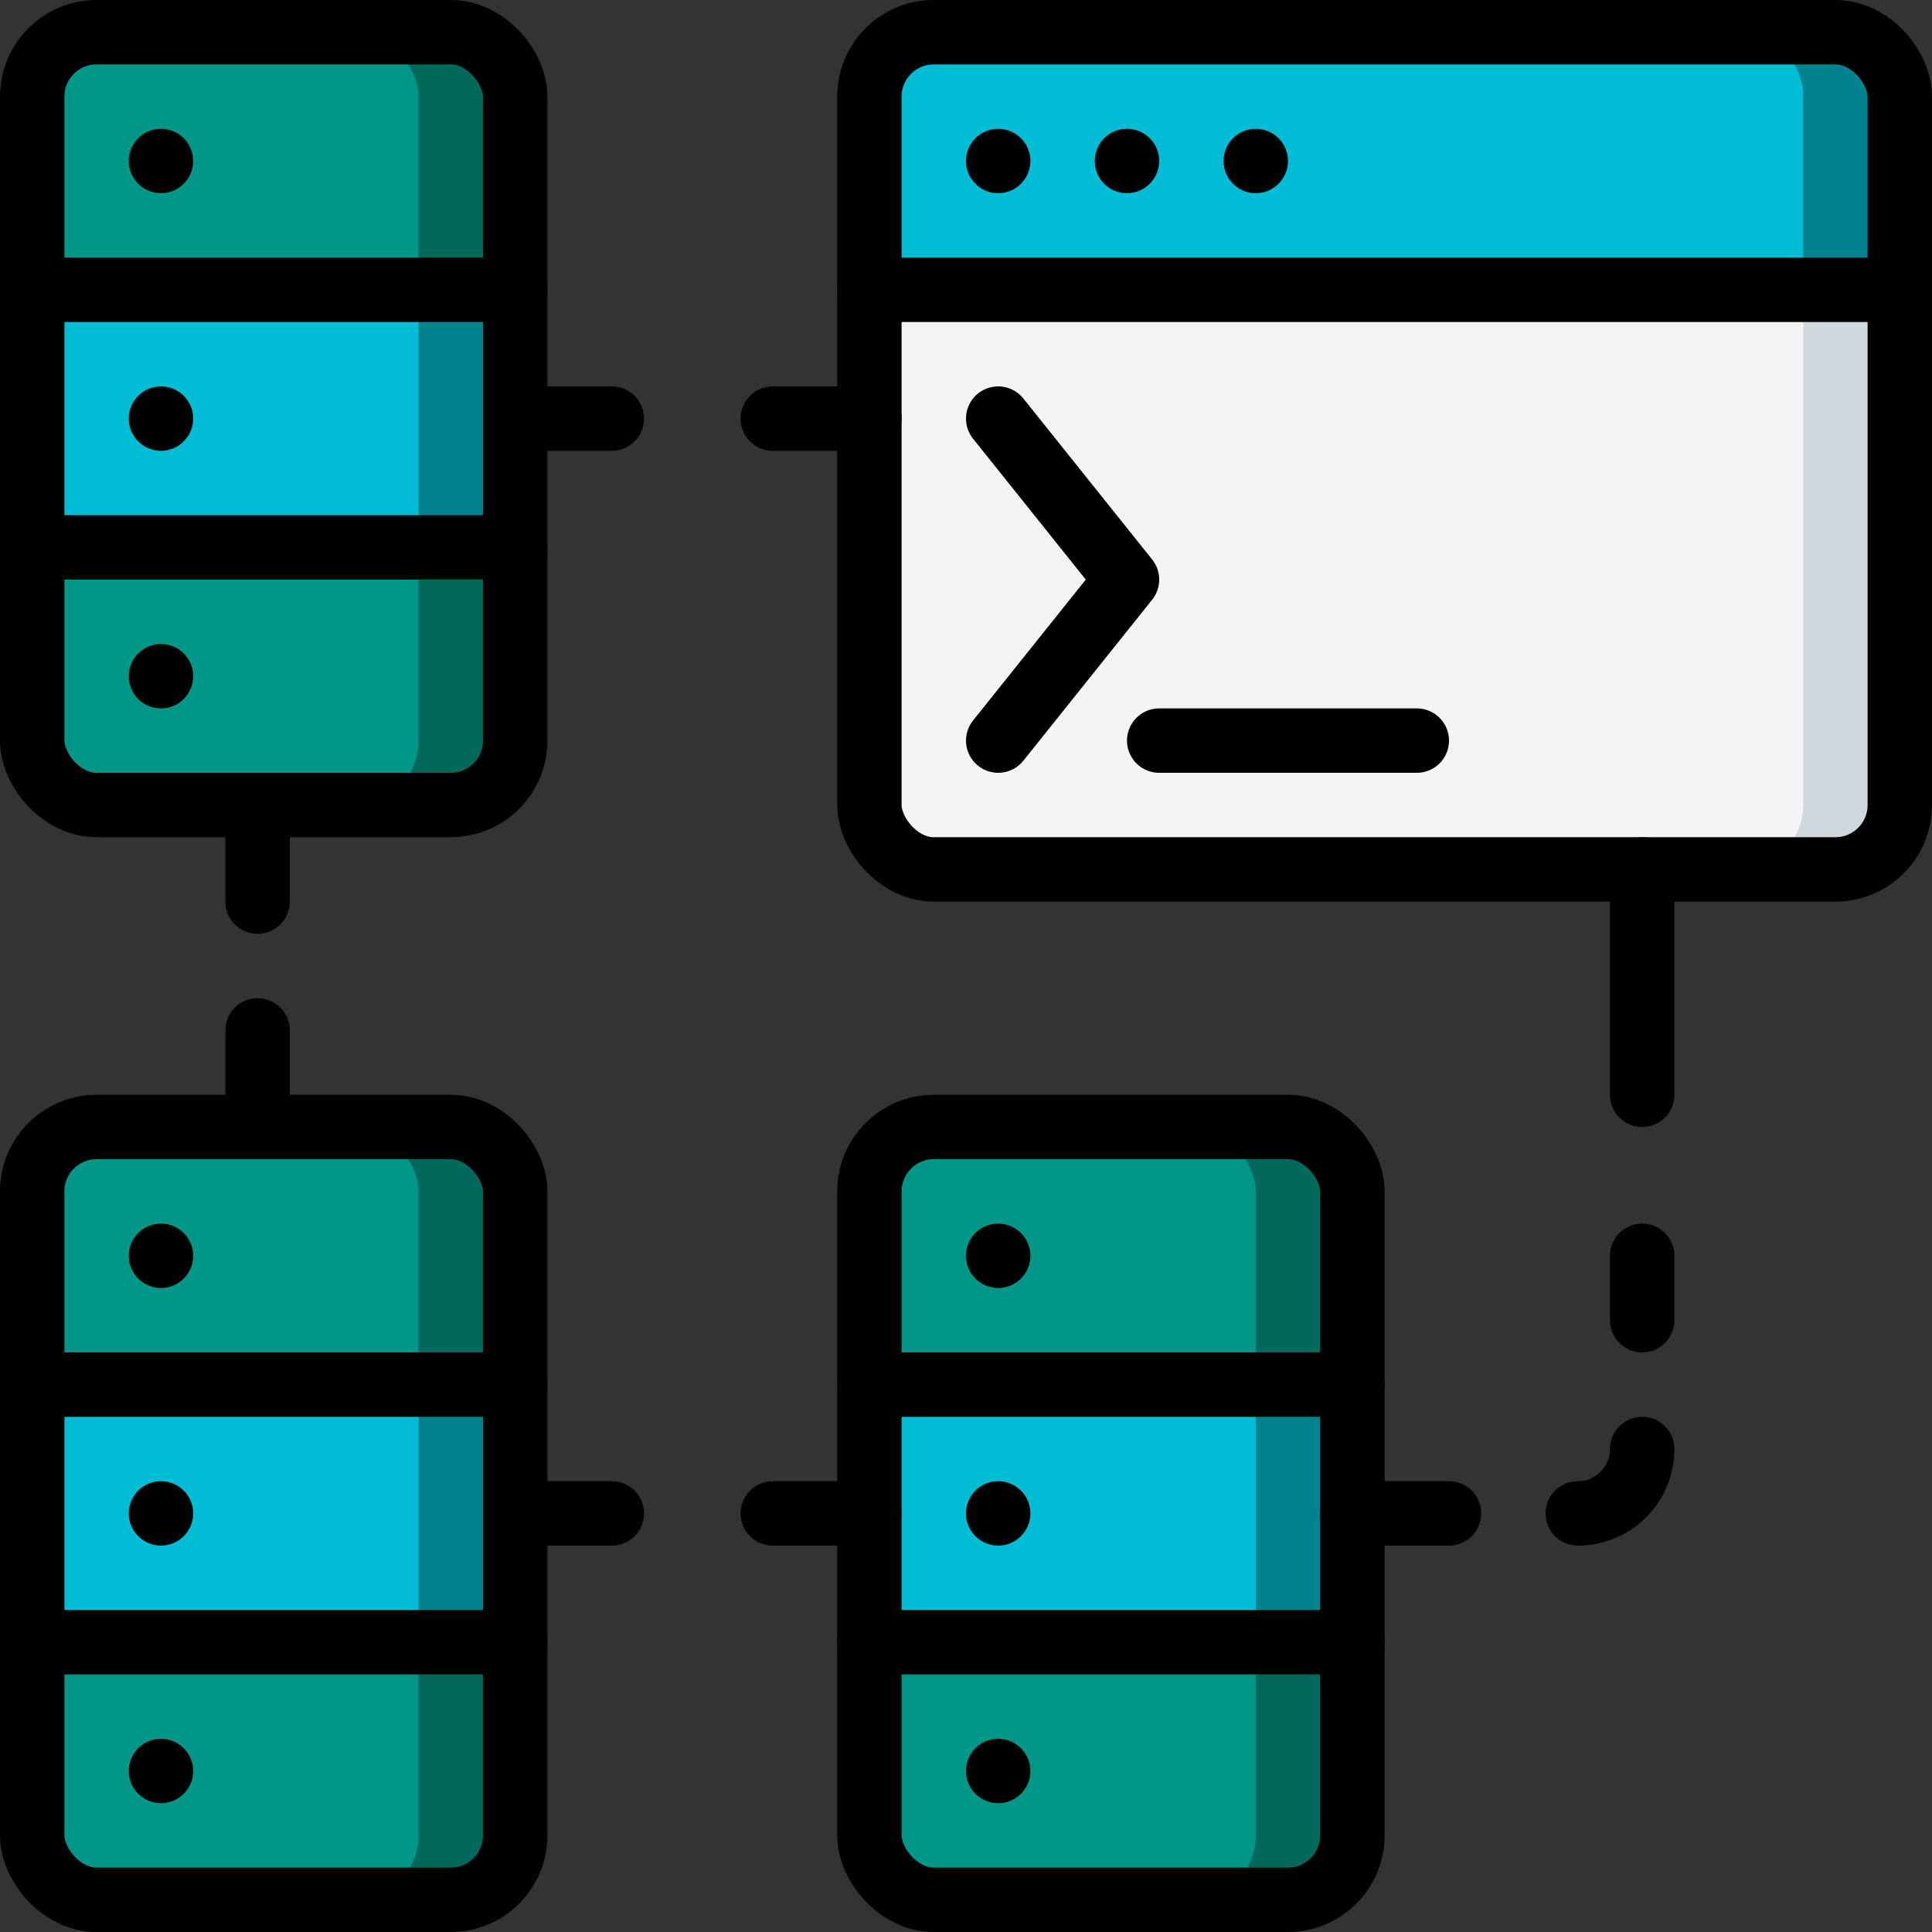 <?xml version="1.0" encoding="UTF-8"?>
<svg xmlns="http://www.w3.org/2000/svg" xmlns:xlink="http://www.w3.org/1999/xlink" width="60px" height="60px" viewBox="0 0 60 60" version="1.1">
    <rect x="0" y="0" width="60" height="60" fill="#333333" stroke="none"/>
    <!-- Generator: Sketch 51.3 (57544) - http://www.bohemiancoding.com/sketch -->
    <title>001 - Database Programming</title>
    <desc>Created with Sketch.</desc>
    <defs/>
    <g id="Page-1" stroke="none" stroke-width="1" fill="none" fill-rule="evenodd">
        <g id="001---Database-Programming" transform="translate(1, 1)">
            <rect id="Rectangle-path" fill="#00695C" fill-rule="nonzero" x="26" y="34" width="15" height="24" rx="2"/>
            <rect id="Rectangle-path" fill="#00695C" fill-rule="nonzero" x="0" y="34" width="15" height="24" rx="2"/>
            <rect id="Rectangle-path" fill="#00695C" fill-rule="nonzero" x="0" y="0" width="15" height="24" rx="2"/>
            <path d="M58,2 L58,10 L26,10 L26,2 C26.003,0.897 26.897,0.003 28,0 L56,0 C57.103,0.003 57.997,0.897 58,2 Z" id="Shape" fill="#00838F" fill-rule="nonzero"/>
            <path d="M55,2 L55,10 L26,10 L26,2 C26.003,0.897 26.897,0.003 28,0 L53,0 C54.103,0.003 54.997,0.897 55,2 Z" id="Shape" fill="#00BCD4" fill-rule="nonzero"/>
            <path d="M58,8 L58,24 C57.997,25.103 57.103,25.997 56,26 L28,26 C26.897,25.997 26.003,25.103 26,24 L26,8 L58,8 Z" id="Shape" fill="#CFD8DC" fill-rule="nonzero"/>
            <path d="M55,8 L55,24 C54.997,25.103 54.103,25.997 53,26 L28,26 C26.897,25.997 26.003,25.103 26,24 L26,8 L55,8 Z" id="Shape" fill="#F4F4F4" fill-rule="nonzero"/>
            <rect id="Rectangle-path" fill="#00838F" fill-rule="nonzero" x="0" y="42" width="15" height="8"/>
            <rect id="Rectangle-path" fill="#00838F" fill-rule="nonzero" x="0" y="8" width="15" height="8"/>
            <rect id="Rectangle-path" fill="#00838F" fill-rule="nonzero" x="26" y="42" width="15" height="8"/>
            <rect id="Rectangle-path" fill="#009688" fill-rule="nonzero" x="26" y="34" width="12" height="24" rx="2"/>
            <rect id="Rectangle-path" fill="#009688" fill-rule="nonzero" x="0" y="34" width="12" height="24" rx="2"/>
            <rect id="Rectangle-path" fill="#009688" fill-rule="nonzero" x="0" y="0" width="12" height="24" rx="2"/>
            <rect id="Rectangle-path" fill="#00BCD4" fill-rule="nonzero" x="0" y="42" width="12" height="8"/>
            <rect id="Rectangle-path" fill="#00BCD4" fill-rule="nonzero" x="0" y="8" width="12" height="8"/>
            <rect id="Rectangle-path" fill="#00BCD4" fill-rule="nonzero" x="26" y="42" width="12" height="8"/>
            <rect id="Rectangle-path" stroke="#000000" stroke-width="2" stroke-linecap="round" stroke-linejoin="round" x="26" y="0" width="32" height="26" rx="2"/>
            <rect id="Rectangle-path" stroke="#000000" stroke-width="2" stroke-linecap="round" stroke-linejoin="round" x="0" y="34" width="15" height="24" rx="2"/>
            <rect id="Rectangle-path" stroke="#000000" stroke-width="2" stroke-linecap="round" stroke-linejoin="round" x="0" y="0" width="15" height="24" rx="2"/>
            <rect id="Rectangle-path" stroke="#000000" stroke-width="2" stroke-linecap="round" stroke-linejoin="round" x="26" y="34" width="15" height="24" rx="2"/>
            <path d="M7,24 L7,27" id="Shape" stroke="#000000" stroke-width="2" stroke-linecap="round" stroke-linejoin="round"/>
            <path d="M7,31 L7,34" id="Shape" stroke="#000000" stroke-width="2" stroke-linecap="round" stroke-linejoin="round"/>
            <path d="M15,46 L18,46" id="Shape" stroke="#000000" stroke-width="2" stroke-linecap="round" stroke-linejoin="round"/>
            <path d="M23,46 L26,46" id="Shape" stroke="#000000" stroke-width="2" stroke-linecap="round" stroke-linejoin="round"/>
            <path d="M15,12 L18,12" id="Shape" stroke="#000000" stroke-width="2" stroke-linecap="round" stroke-linejoin="round"/>
            <path d="M23,12 L26,12" id="Shape" stroke="#000000" stroke-width="2" stroke-linecap="round" stroke-linejoin="round"/>
            <path d="M41,46 L44,46" id="Shape" stroke="#000000" stroke-width="2" stroke-linecap="round" stroke-linejoin="round"/>
            <path d="M0,8 L15,8" id="Shape" stroke="#000000" stroke-width="2" stroke-linecap="round" stroke-linejoin="round"/>
            <path d="M0,16 L15,16" id="Shape" stroke="#000000" stroke-width="2" stroke-linecap="round" stroke-linejoin="round"/>
            <path d="M0,42 L15,42" id="Shape" stroke="#000000" stroke-width="2" stroke-linecap="round" stroke-linejoin="round"/>
            <path d="M0,50 L15,50" id="Shape" stroke="#000000" stroke-width="2" stroke-linecap="round" stroke-linejoin="round"/>
            <path d="M26,42 L41,42" id="Shape" stroke="#000000" stroke-width="2" stroke-linecap="round" stroke-linejoin="round"/>
            <path d="M26,50 L41,50" id="Shape" stroke="#000000" stroke-width="2" stroke-linecap="round" stroke-linejoin="round"/>
            <circle id="Oval" fill="#000000" fill-rule="nonzero" cx="4" cy="12" r="1"/>
            <circle id="Oval" fill="#000000" fill-rule="nonzero" cx="4" cy="20" r="1"/>
            <circle id="Oval" fill="#000000" fill-rule="nonzero" cx="4" cy="4" r="1"/>
            <circle id="Oval" fill="#000000" fill-rule="nonzero" cx="30" cy="4" r="1"/>
            <circle id="Oval" fill="#000000" fill-rule="nonzero" cx="34" cy="4" r="1"/>
            <circle id="Oval" fill="#000000" fill-rule="nonzero" cx="38" cy="4" r="1"/>
            <circle id="Oval" fill="#000000" fill-rule="nonzero" cx="4" cy="46" r="1"/>
            <circle id="Oval" fill="#000000" fill-rule="nonzero" cx="4" cy="54" r="1"/>
            <circle id="Oval" fill="#000000" fill-rule="nonzero" cx="4" cy="38" r="1"/>
            <circle id="Oval" fill="#000000" fill-rule="nonzero" cx="30" cy="46" r="1"/>
            <circle id="Oval" fill="#000000" fill-rule="nonzero" cx="30" cy="54" r="1"/>
            <circle id="Oval" fill="#000000" fill-rule="nonzero" cx="30" cy="38" r="1"/>
            <path d="M48,46 C49.105,46 50,45.105 50,44" id="Shape" stroke="#000000" stroke-width="2" stroke-linecap="round" stroke-linejoin="round"/>
            <path d="M50,40 L50,38" id="Shape" stroke="#000000" stroke-width="2" stroke-linecap="round" stroke-linejoin="round"/>
            <path d="M50,33 L50,26" id="Shape" stroke="#000000" stroke-width="2" stroke-linecap="round" stroke-linejoin="round"/>
            <path d="M26,8 L58,8" id="Shape" stroke="#000000" stroke-width="2" stroke-linecap="round" stroke-linejoin="round"/>
            <polyline id="Shape" stroke="#000000" stroke-width="2" stroke-linecap="round" stroke-linejoin="round" points="30 12 34 17 30 22"/>
            <path d="M35,22 L43,22" id="Shape" stroke="#000000" stroke-width="2" stroke-linecap="round" stroke-linejoin="round"/>
        </g>
    </g>
</svg>
